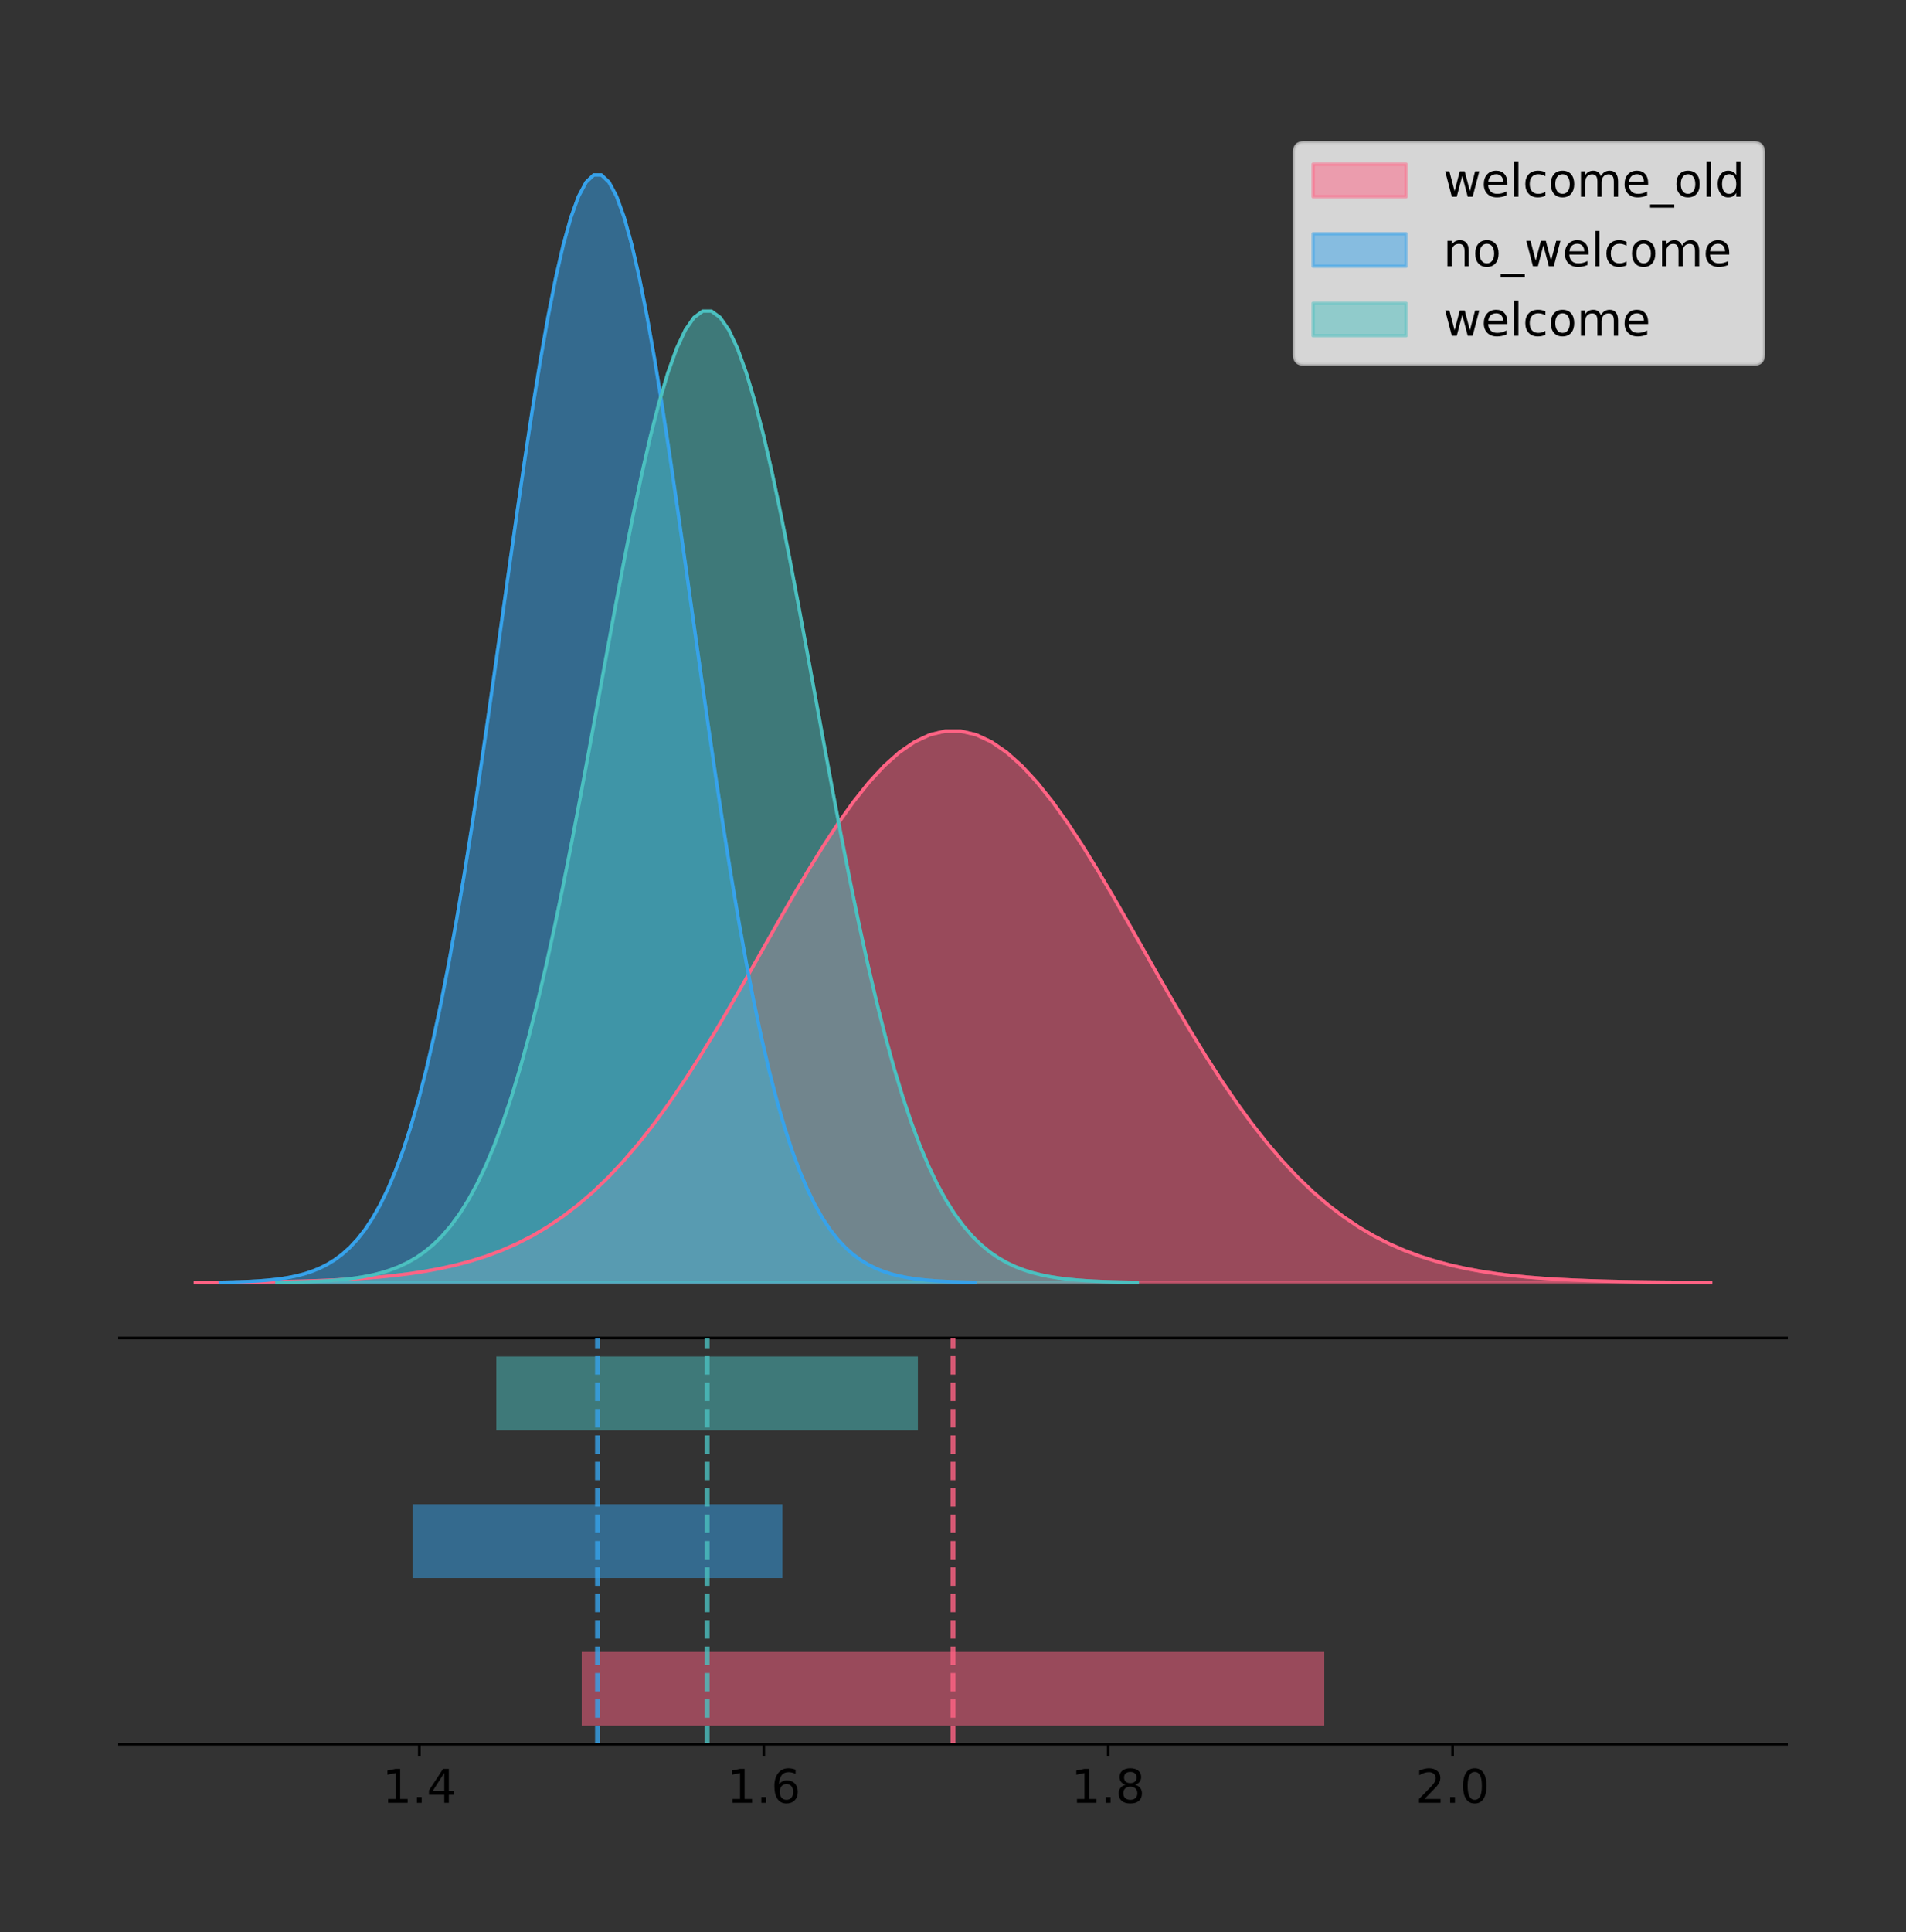 <?xml version="1.0" encoding="utf-8" standalone="no"?>
<!DOCTYPE svg PUBLIC "-//W3C//DTD SVG 1.1//EN"
  "http://www.w3.org/Graphics/SVG/1.1/DTD/svg11.dtd">
<!-- Created with matplotlib (https://matplotlib.org/) -->
<svg height="581.789pt" version="1.1" viewBox="0 0 574.2 581.789" width="574.2pt" xmlns="http://www.w3.org/2000/svg" xmlns:xlink="http://www.w3.org/1999/xlink">
 <rect x="0" y="0" width="574.2" height="581.789" fill="#333333" stroke="none"/>
 <defs>
  <style type="text/css">
*{stroke-linecap:butt;stroke-linejoin:round;}
  </style>
 </defs>
 <g id="figure_1">
  <g id="patch_1">
   <path d="M 0 581.789 
L 574.2 581.789 
L 574.2 0 
L 0 0 
z
" style="fill:none;"/>
  </g>
  <g id="axes_1">
   <g id="patch_2">
    <path d="M 36 402.93 
L 538.2 402.93 
L 538.2 36 
L 36 36 
z
" style="fill:none;"/>
   </g>
   <g id="PolyCollection_1">
    <defs>
     <path d="M 58.827 -195.538 
L 58.827 -195.594 
L 63.439 -195.615 
L 68.05 -195.643 
L 72.662 -195.681 
L 77.274 -195.731 
L 81.885 -195.797 
L 86.497 -195.883 
L 91.108 -195.995 
L 95.72 -196.139 
L 100.331 -196.323 
L 104.943 -196.557 
L 109.555 -196.853 
L 114.166 -197.223 
L 118.778 -197.684 
L 123.389 -198.253 
L 128.001 -198.95 
L 132.612 -199.798 
L 137.224 -200.822 
L 141.836 -202.05 
L 146.447 -203.512 
L 151.059 -205.237 
L 155.67 -207.259 
L 160.282 -209.611 
L 164.893 -212.324 
L 169.505 -215.43 
L 174.117 -218.958 
L 178.728 -222.931 
L 183.34 -227.371 
L 187.951 -232.288 
L 192.563 -237.69 
L 197.174 -243.57 
L 201.786 -249.915 
L 206.398 -256.697 
L 211.009 -263.878 
L 215.621 -271.404 
L 220.232 -279.211 
L 224.844 -287.221 
L 229.455 -295.344 
L 234.067 -303.479 
L 238.679 -311.518 
L 243.29 -319.344 
L 247.902 -326.838 
L 252.513 -333.88 
L 257.125 -340.35 
L 261.736 -346.136 
L 266.348 -351.134 
L 270.96 -355.252 
L 275.571 -358.412 
L 280.183 -360.553 
L 284.794 -361.634 
L 289.406 -361.634 
L 294.017 -360.553 
L 298.629 -358.412 
L 303.24 -355.252 
L 307.852 -351.134 
L 312.464 -346.136 
L 317.075 -340.35 
L 321.687 -333.88 
L 326.298 -326.838 
L 330.91 -319.344 
L 335.521 -311.518 
L 340.133 -303.479 
L 344.745 -295.344 
L 349.356 -287.221 
L 353.968 -279.211 
L 358.579 -271.404 
L 363.191 -263.878 
L 367.802 -256.697 
L 372.414 -249.915 
L 377.026 -243.57 
L 381.637 -237.69 
L 386.249 -232.288 
L 390.86 -227.371 
L 395.472 -222.931 
L 400.083 -218.958 
L 404.695 -215.43 
L 409.307 -212.324 
L 413.918 -209.611 
L 418.53 -207.259 
L 423.141 -205.237 
L 427.753 -203.512 
L 432.364 -202.05 
L 436.976 -200.822 
L 441.588 -199.798 
L 446.199 -198.95 
L 450.811 -198.253 
L 455.422 -197.684 
L 460.034 -197.223 
L 464.645 -196.853 
L 469.257 -196.557 
L 473.869 -196.323 
L 478.48 -196.139 
L 483.092 -195.995 
L 487.703 -195.883 
L 492.315 -195.797 
L 496.926 -195.731 
L 501.538 -195.681 
L 506.15 -195.643 
L 510.761 -195.615 
L 515.373 -195.594 
L 515.373 -195.538 
L 515.373 -195.538 
L 510.761 -195.538 
L 506.15 -195.538 
L 501.538 -195.538 
L 496.926 -195.538 
L 492.315 -195.538 
L 487.703 -195.538 
L 483.092 -195.538 
L 478.48 -195.538 
L 473.869 -195.538 
L 469.257 -195.538 
L 464.645 -195.538 
L 460.034 -195.538 
L 455.422 -195.538 
L 450.811 -195.538 
L 446.199 -195.538 
L 441.588 -195.538 
L 436.976 -195.538 
L 432.364 -195.538 
L 427.753 -195.538 
L 423.141 -195.538 
L 418.53 -195.538 
L 413.918 -195.538 
L 409.307 -195.538 
L 404.695 -195.538 
L 400.083 -195.538 
L 395.472 -195.538 
L 390.86 -195.538 
L 386.249 -195.538 
L 381.637 -195.538 
L 377.026 -195.538 
L 372.414 -195.538 
L 367.802 -195.538 
L 363.191 -195.538 
L 358.579 -195.538 
L 353.968 -195.538 
L 349.356 -195.538 
L 344.745 -195.538 
L 340.133 -195.538 
L 335.521 -195.538 
L 330.91 -195.538 
L 326.298 -195.538 
L 321.687 -195.538 
L 317.075 -195.538 
L 312.464 -195.538 
L 307.852 -195.538 
L 303.24 -195.538 
L 298.629 -195.538 
L 294.017 -195.538 
L 289.406 -195.538 
L 284.794 -195.538 
L 280.183 -195.538 
L 275.571 -195.538 
L 270.96 -195.538 
L 266.348 -195.538 
L 261.736 -195.538 
L 257.125 -195.538 
L 252.513 -195.538 
L 247.902 -195.538 
L 243.29 -195.538 
L 238.679 -195.538 
L 234.067 -195.538 
L 229.455 -195.538 
L 224.844 -195.538 
L 220.232 -195.538 
L 215.621 -195.538 
L 211.009 -195.538 
L 206.398 -195.538 
L 201.786 -195.538 
L 197.174 -195.538 
L 192.563 -195.538 
L 187.951 -195.538 
L 183.34 -195.538 
L 178.728 -195.538 
L 174.117 -195.538 
L 169.505 -195.538 
L 164.893 -195.538 
L 160.282 -195.538 
L 155.67 -195.538 
L 151.059 -195.538 
L 146.447 -195.538 
L 141.836 -195.538 
L 137.224 -195.538 
L 132.612 -195.538 
L 128.001 -195.538 
L 123.389 -195.538 
L 118.778 -195.538 
L 114.166 -195.538 
L 109.555 -195.538 
L 104.943 -195.538 
L 100.331 -195.538 
L 95.72 -195.538 
L 91.108 -195.538 
L 86.497 -195.538 
L 81.885 -195.538 
L 77.274 -195.538 
L 72.662 -195.538 
L 68.05 -195.538 
L 63.439 -195.538 
L 58.827 -195.538 
z
" id="mc84c0c2d3e" style="stroke:#ff6384;stroke-opacity:0.5;"/>
    </defs>
    <g clip-path="url(#pffa0617827)">
     <use style="fill:#ff6384;fill-opacity:0.5;stroke:#ff6384;stroke-opacity:0.5;" x="0" xlink:href="#mc84c0c2d3e" y="581.789"/>
    </g>
   </g>
   <g id="PolyCollection_2">
    <defs>
     <path d="M 66.356 -195.538 
L 66.356 -195.65 
L 68.652 -195.692 
L 70.948 -195.749 
L 73.244 -195.825 
L 75.541 -195.925 
L 77.837 -196.058 
L 80.133 -196.23 
L 82.429 -196.455 
L 84.725 -196.744 
L 87.022 -197.115 
L 89.318 -197.585 
L 91.614 -198.179 
L 93.91 -198.923 
L 96.207 -199.848 
L 98.503 -200.99 
L 100.799 -202.39 
L 103.095 -204.093 
L 105.392 -206.151 
L 107.688 -208.617 
L 109.984 -211.552 
L 112.28 -215.017 
L 114.577 -219.078 
L 116.873 -223.801 
L 119.169 -229.25 
L 121.465 -235.488 
L 123.762 -242.572 
L 126.058 -250.552 
L 128.354 -259.468 
L 130.65 -269.344 
L 132.946 -280.192 
L 135.243 -292.002 
L 137.539 -304.744 
L 139.835 -318.365 
L 142.131 -332.786 
L 144.428 -347.901 
L 146.724 -363.58 
L 149.02 -379.667 
L 151.316 -395.98 
L 153.613 -412.318 
L 155.909 -428.462 
L 158.205 -444.18 
L 160.501 -459.23 
L 162.798 -473.372 
L 165.094 -486.366 
L 167.39 -497.987 
L 169.686 -508.025 
L 171.983 -516.294 
L 174.279 -522.64 
L 176.575 -526.94 
L 178.871 -529.111 
L 181.167 -529.111 
L 183.464 -526.94 
L 185.76 -522.64 
L 188.056 -516.294 
L 190.352 -508.025 
L 192.649 -497.987 
L 194.945 -486.366 
L 197.241 -473.372 
L 199.537 -459.23 
L 201.834 -444.18 
L 204.13 -428.462 
L 206.426 -412.318 
L 208.722 -395.98 
L 211.019 -379.667 
L 213.315 -363.58 
L 215.611 -347.901 
L 217.907 -332.786 
L 220.203 -318.365 
L 222.5 -304.744 
L 224.796 -292.002 
L 227.092 -280.192 
L 229.388 -269.344 
L 231.685 -259.468 
L 233.981 -250.552 
L 236.277 -242.572 
L 238.573 -235.488 
L 240.87 -229.25 
L 243.166 -223.801 
L 245.462 -219.078 
L 247.758 -215.017 
L 250.055 -211.552 
L 252.351 -208.617 
L 254.647 -206.151 
L 256.943 -204.093 
L 259.24 -202.39 
L 261.536 -200.99 
L 263.832 -199.848 
L 266.128 -198.923 
L 268.424 -198.179 
L 270.721 -197.585 
L 273.017 -197.115 
L 275.313 -196.744 
L 277.609 -196.455 
L 279.906 -196.23 
L 282.202 -196.058 
L 284.498 -195.925 
L 286.794 -195.825 
L 289.091 -195.749 
L 291.387 -195.692 
L 293.683 -195.65 
L 293.683 -195.538 
L 293.683 -195.538 
L 291.387 -195.538 
L 289.091 -195.538 
L 286.794 -195.538 
L 284.498 -195.538 
L 282.202 -195.538 
L 279.906 -195.538 
L 277.609 -195.538 
L 275.313 -195.538 
L 273.017 -195.538 
L 270.721 -195.538 
L 268.424 -195.538 
L 266.128 -195.538 
L 263.832 -195.538 
L 261.536 -195.538 
L 259.24 -195.538 
L 256.943 -195.538 
L 254.647 -195.538 
L 252.351 -195.538 
L 250.055 -195.538 
L 247.758 -195.538 
L 245.462 -195.538 
L 243.166 -195.538 
L 240.87 -195.538 
L 238.573 -195.538 
L 236.277 -195.538 
L 233.981 -195.538 
L 231.685 -195.538 
L 229.388 -195.538 
L 227.092 -195.538 
L 224.796 -195.538 
L 222.5 -195.538 
L 220.203 -195.538 
L 217.907 -195.538 
L 215.611 -195.538 
L 213.315 -195.538 
L 211.019 -195.538 
L 208.722 -195.538 
L 206.426 -195.538 
L 204.13 -195.538 
L 201.834 -195.538 
L 199.537 -195.538 
L 197.241 -195.538 
L 194.945 -195.538 
L 192.649 -195.538 
L 190.352 -195.538 
L 188.056 -195.538 
L 185.76 -195.538 
L 183.464 -195.538 
L 181.167 -195.538 
L 178.871 -195.538 
L 176.575 -195.538 
L 174.279 -195.538 
L 171.983 -195.538 
L 169.686 -195.538 
L 167.39 -195.538 
L 165.094 -195.538 
L 162.798 -195.538 
L 160.501 -195.538 
L 158.205 -195.538 
L 155.909 -195.538 
L 153.613 -195.538 
L 151.316 -195.538 
L 149.02 -195.538 
L 146.724 -195.538 
L 144.428 -195.538 
L 142.131 -195.538 
L 139.835 -195.538 
L 137.539 -195.538 
L 135.243 -195.538 
L 132.946 -195.538 
L 130.65 -195.538 
L 128.354 -195.538 
L 126.058 -195.538 
L 123.762 -195.538 
L 121.465 -195.538 
L 119.169 -195.538 
L 116.873 -195.538 
L 114.577 -195.538 
L 112.28 -195.538 
L 109.984 -195.538 
L 107.688 -195.538 
L 105.392 -195.538 
L 103.095 -195.538 
L 100.799 -195.538 
L 98.503 -195.538 
L 96.207 -195.538 
L 93.91 -195.538 
L 91.614 -195.538 
L 89.318 -195.538 
L 87.022 -195.538 
L 84.725 -195.538 
L 82.429 -195.538 
L 80.133 -195.538 
L 77.837 -195.538 
L 75.541 -195.538 
L 73.244 -195.538 
L 70.948 -195.538 
L 68.652 -195.538 
L 66.356 -195.538 
z
" id="m048c93f71d" style="stroke:#36a2eb;stroke-opacity:0.5;"/>
    </defs>
    <g clip-path="url(#pffa0617827)">
     <use style="fill:#36a2eb;fill-opacity:0.5;stroke:#36a2eb;stroke-opacity:0.5;" x="0" xlink:href="#m048c93f71d" y="581.789"/>
    </g>
   </g>
   <g id="PolyCollection_3">
    <defs>
     <path d="M 83.419 -195.538 
L 83.419 -195.636 
L 86.037 -195.673 
L 88.655 -195.723 
L 91.273 -195.79 
L 93.891 -195.878 
L 96.509 -195.994 
L 99.127 -196.145 
L 101.745 -196.342 
L 104.363 -196.596 
L 106.982 -196.921 
L 109.6 -197.334 
L 112.218 -197.854 
L 114.836 -198.507 
L 117.454 -199.318 
L 120.072 -200.32 
L 122.69 -201.548 
L 125.308 -203.042 
L 127.926 -204.846 
L 130.545 -207.009 
L 133.163 -209.583 
L 135.781 -212.622 
L 138.399 -216.184 
L 141.017 -220.326 
L 143.635 -225.105 
L 146.253 -230.576 
L 148.871 -236.79 
L 151.489 -243.789 
L 154.108 -251.608 
L 156.726 -260.27 
L 159.344 -269.784 
L 161.962 -280.143 
L 164.58 -291.318 
L 167.198 -303.265 
L 169.816 -315.912 
L 172.434 -329.169 
L 175.052 -342.921 
L 177.671 -357.03 
L 180.289 -371.337 
L 182.907 -385.667 
L 185.525 -399.826 
L 188.143 -413.611 
L 190.761 -426.811 
L 193.379 -439.214 
L 195.997 -450.611 
L 198.615 -460.803 
L 201.234 -469.607 
L 203.852 -476.86 
L 206.47 -482.425 
L 209.088 -486.196 
L 211.706 -488.101 
L 214.324 -488.101 
L 216.942 -486.196 
L 219.56 -482.425 
L 222.179 -476.86 
L 224.797 -469.607 
L 227.415 -460.803 
L 230.033 -450.611 
L 232.651 -439.214 
L 235.269 -426.811 
L 237.887 -413.611 
L 240.505 -399.826 
L 243.123 -385.667 
L 245.742 -371.337 
L 248.36 -357.03 
L 250.978 -342.921 
L 253.596 -329.169 
L 256.214 -315.912 
L 258.832 -303.265 
L 261.45 -291.318 
L 264.068 -280.143 
L 266.686 -269.784 
L 269.305 -260.27 
L 271.923 -251.608 
L 274.541 -243.789 
L 277.159 -236.79 
L 279.777 -230.576 
L 282.395 -225.105 
L 285.013 -220.326 
L 287.631 -216.184 
L 290.249 -212.622 
L 292.868 -209.583 
L 295.486 -207.009 
L 298.104 -204.846 
L 300.722 -203.042 
L 303.34 -201.548 
L 305.958 -200.32 
L 308.576 -199.318 
L 311.194 -198.507 
L 313.812 -197.854 
L 316.431 -197.334 
L 319.049 -196.921 
L 321.667 -196.596 
L 324.285 -196.342 
L 326.903 -196.145 
L 329.521 -195.994 
L 332.139 -195.878 
L 334.757 -195.79 
L 337.376 -195.723 
L 339.994 -195.673 
L 342.612 -195.636 
L 342.612 -195.538 
L 342.612 -195.538 
L 339.994 -195.538 
L 337.376 -195.538 
L 334.757 -195.538 
L 332.139 -195.538 
L 329.521 -195.538 
L 326.903 -195.538 
L 324.285 -195.538 
L 321.667 -195.538 
L 319.049 -195.538 
L 316.431 -195.538 
L 313.812 -195.538 
L 311.194 -195.538 
L 308.576 -195.538 
L 305.958 -195.538 
L 303.34 -195.538 
L 300.722 -195.538 
L 298.104 -195.538 
L 295.486 -195.538 
L 292.868 -195.538 
L 290.249 -195.538 
L 287.631 -195.538 
L 285.013 -195.538 
L 282.395 -195.538 
L 279.777 -195.538 
L 277.159 -195.538 
L 274.541 -195.538 
L 271.923 -195.538 
L 269.305 -195.538 
L 266.686 -195.538 
L 264.068 -195.538 
L 261.45 -195.538 
L 258.832 -195.538 
L 256.214 -195.538 
L 253.596 -195.538 
L 250.978 -195.538 
L 248.36 -195.538 
L 245.742 -195.538 
L 243.123 -195.538 
L 240.505 -195.538 
L 237.887 -195.538 
L 235.269 -195.538 
L 232.651 -195.538 
L 230.033 -195.538 
L 227.415 -195.538 
L 224.797 -195.538 
L 222.179 -195.538 
L 219.56 -195.538 
L 216.942 -195.538 
L 214.324 -195.538 
L 211.706 -195.538 
L 209.088 -195.538 
L 206.47 -195.538 
L 203.852 -195.538 
L 201.234 -195.538 
L 198.615 -195.538 
L 195.997 -195.538 
L 193.379 -195.538 
L 190.761 -195.538 
L 188.143 -195.538 
L 185.525 -195.538 
L 182.907 -195.538 
L 180.289 -195.538 
L 177.671 -195.538 
L 175.052 -195.538 
L 172.434 -195.538 
L 169.816 -195.538 
L 167.198 -195.538 
L 164.58 -195.538 
L 161.962 -195.538 
L 159.344 -195.538 
L 156.726 -195.538 
L 154.108 -195.538 
L 151.489 -195.538 
L 148.871 -195.538 
L 146.253 -195.538 
L 143.635 -195.538 
L 141.017 -195.538 
L 138.399 -195.538 
L 135.781 -195.538 
L 133.163 -195.538 
L 130.545 -195.538 
L 127.926 -195.538 
L 125.308 -195.538 
L 122.69 -195.538 
L 120.072 -195.538 
L 117.454 -195.538 
L 114.836 -195.538 
L 112.218 -195.538 
L 109.6 -195.538 
L 106.982 -195.538 
L 104.363 -195.538 
L 101.745 -195.538 
L 99.127 -195.538 
L 96.509 -195.538 
L 93.891 -195.538 
L 91.273 -195.538 
L 88.655 -195.538 
L 86.037 -195.538 
L 83.419 -195.538 
z
" id="mdfc42eef79" style="stroke:#4bc0c0;stroke-opacity:0.5;"/>
    </defs>
    <g clip-path="url(#pffa0617827)">
     <use style="fill:#4bc0c0;fill-opacity:0.5;stroke:#4bc0c0;stroke-opacity:0.5;" x="0" xlink:href="#mdfc42eef79" y="581.789"/>
    </g>
   </g>
   <g id="line2d_1">
    <path clip-path="url(#pffa0617827)" d="M 58.827 386.196 
L 63.439 386.175 
L 68.05 386.146 
L 72.662 386.109 
L 77.274 386.059 
L 81.885 385.993 
L 86.497 385.907 
L 91.108 385.795 
L 95.72 385.651 
L 100.331 385.466 
L 104.943 385.232 
L 109.555 384.936 
L 114.166 384.566 
L 118.778 384.105 
L 123.389 383.537 
L 128.001 382.84 
L 132.612 381.991 
L 137.224 380.967 
L 141.836 379.739 
L 146.447 378.278 
L 151.059 376.552 
L 155.67 374.53 
L 160.282 372.179 
L 164.893 369.465 
L 169.505 366.359 
L 174.117 362.832 
L 178.728 358.858 
L 183.34 354.419 
L 187.951 349.501 
L 192.563 344.1 
L 197.174 338.219 
L 201.786 331.874 
L 206.398 325.092 
L 211.009 317.912 
L 215.621 310.385 
L 220.232 302.578 
L 224.844 294.568 
L 229.455 286.445 
L 234.067 278.31 
L 238.679 270.271 
L 243.29 262.445 
L 247.902 254.951 
L 252.513 247.91 
L 257.125 241.439 
L 261.736 235.653 
L 266.348 230.655 
L 270.96 226.537 
L 275.571 223.378 
L 280.183 221.237 
L 284.794 220.156 
L 289.406 220.156 
L 294.017 221.237 
L 298.629 223.378 
L 303.24 226.537 
L 307.852 230.655 
L 312.464 235.653 
L 317.075 241.439 
L 321.687 247.91 
L 326.298 254.951 
L 330.91 262.445 
L 335.521 270.271 
L 340.133 278.31 
L 344.745 286.445 
L 349.356 294.568 
L 353.968 302.578 
L 358.579 310.385 
L 363.191 317.912 
L 367.802 325.092 
L 372.414 331.874 
L 377.026 338.219 
L 381.637 344.1 
L 386.249 349.501 
L 390.86 354.419 
L 395.472 358.858 
L 400.083 362.832 
L 404.695 366.359 
L 409.307 369.465 
L 413.918 372.179 
L 418.53 374.53 
L 423.141 376.552 
L 427.753 378.278 
L 432.364 379.739 
L 436.976 380.967 
L 441.588 381.991 
L 446.199 382.84 
L 450.811 383.537 
L 455.422 384.105 
L 460.034 384.566 
L 464.645 384.936 
L 469.257 385.232 
L 473.869 385.466 
L 478.48 385.651 
L 483.092 385.795 
L 487.703 385.907 
L 492.315 385.993 
L 496.926 386.059 
L 501.538 386.109 
L 506.15 386.146 
L 510.761 386.175 
L 515.373 386.196 
" style="fill:none;stroke:#ff6384;stroke-linecap:square;"/>
   </g>
   <g id="line2d_2">
    <path clip-path="url(#pffa0617827)" d="M 66.356 386.139 
L 68.652 386.097 
L 70.948 386.04 
L 73.244 385.965 
L 75.541 385.864 
L 77.837 385.732 
L 80.133 385.559 
L 82.429 385.334 
L 84.725 385.045 
L 87.022 384.675 
L 89.318 384.204 
L 91.614 383.61 
L 93.91 382.867 
L 96.207 381.941 
L 98.503 380.799 
L 100.799 379.399 
L 103.095 377.696 
L 105.392 375.639 
L 107.688 373.172 
L 109.984 370.238 
L 112.28 366.772 
L 114.577 362.711 
L 116.873 357.989 
L 119.169 352.539 
L 121.465 346.301 
L 123.762 339.217 
L 126.058 331.237 
L 128.354 322.322 
L 130.65 312.445 
L 132.946 301.597 
L 135.243 289.787 
L 137.539 277.045 
L 139.835 263.424 
L 142.131 249.004 
L 144.428 233.888 
L 146.724 218.209 
L 149.02 202.123 
L 151.316 185.809 
L 153.613 169.471 
L 155.909 153.327 
L 158.205 137.61 
L 160.501 122.559 
L 162.798 108.418 
L 165.094 95.423 
L 167.39 83.803 
L 169.686 73.765 
L 171.983 65.495 
L 174.279 59.15 
L 176.575 54.85 
L 178.871 52.679 
L 181.167 52.679 
L 183.464 54.85 
L 185.76 59.15 
L 188.056 65.495 
L 190.352 73.765 
L 192.649 83.803 
L 194.945 95.423 
L 197.241 108.418 
L 199.537 122.559 
L 201.834 137.61 
L 204.13 153.327 
L 206.426 169.471 
L 208.722 185.809 
L 211.019 202.123 
L 213.315 218.209 
L 215.611 233.888 
L 217.907 249.004 
L 220.203 263.424 
L 222.5 277.045 
L 224.796 289.787 
L 227.092 301.597 
L 229.388 312.445 
L 231.685 322.322 
L 233.981 331.237 
L 236.277 339.217 
L 238.573 346.301 
L 240.87 352.539 
L 243.166 357.989 
L 245.462 362.711 
L 247.758 366.772 
L 250.055 370.238 
L 252.351 373.172 
L 254.647 375.639 
L 256.943 377.696 
L 259.24 379.399 
L 261.536 380.799 
L 263.832 381.941 
L 266.128 382.867 
L 268.424 383.61 
L 270.721 384.204 
L 273.017 384.675 
L 275.313 385.045 
L 277.609 385.334 
L 279.906 385.559 
L 282.202 385.732 
L 284.498 385.864 
L 286.794 385.965 
L 289.091 386.04 
L 291.387 386.097 
L 293.683 386.139 
" style="fill:none;stroke:#36a2eb;stroke-linecap:square;"/>
   </g>
   <g id="line2d_3">
    <path clip-path="url(#pffa0617827)" d="M 83.419 386.153 
L 86.037 386.116 
L 88.655 386.066 
L 91.273 386 
L 93.891 385.912 
L 96.509 385.796 
L 99.127 385.644 
L 101.745 385.447 
L 104.363 385.193 
L 106.982 384.869 
L 109.6 384.456 
L 112.218 383.935 
L 114.836 383.283 
L 117.454 382.471 
L 120.072 381.47 
L 122.69 380.242 
L 125.308 378.748 
L 127.926 376.943 
L 130.545 374.78 
L 133.163 372.207 
L 135.781 369.167 
L 138.399 365.605 
L 141.017 361.463 
L 143.635 356.684 
L 146.253 351.213 
L 148.871 345 
L 151.489 338.001 
L 154.108 330.181 
L 156.726 321.519 
L 159.344 312.005 
L 161.962 301.647 
L 164.58 290.471 
L 167.198 278.525 
L 169.816 265.877 
L 172.434 252.62 
L 175.052 238.868 
L 177.671 224.76 
L 180.289 210.452 
L 182.907 196.122 
L 185.525 181.963 
L 188.143 168.178 
L 190.761 154.978 
L 193.379 142.575 
L 195.997 131.178 
L 198.615 120.986 
L 201.234 112.183 
L 203.852 104.93 
L 206.47 99.364 
L 209.088 95.593 
L 211.706 93.689 
L 214.324 93.689 
L 216.942 95.593 
L 219.56 99.364 
L 222.179 104.93 
L 224.797 112.183 
L 227.415 120.986 
L 230.033 131.178 
L 232.651 142.575 
L 235.269 154.978 
L 237.887 168.178 
L 240.505 181.963 
L 243.123 196.122 
L 245.742 210.452 
L 248.36 224.76 
L 250.978 238.868 
L 253.596 252.62 
L 256.214 265.877 
L 258.832 278.525 
L 261.45 290.471 
L 264.068 301.647 
L 266.686 312.005 
L 269.305 321.519 
L 271.923 330.181 
L 274.541 338.001 
L 277.159 345 
L 279.777 351.213 
L 282.395 356.684 
L 285.013 361.463 
L 287.631 365.605 
L 290.249 369.167 
L 292.868 372.207 
L 295.486 374.78 
L 298.104 376.943 
L 300.722 378.748 
L 303.34 380.242 
L 305.958 381.47 
L 308.576 382.471 
L 311.194 383.283 
L 313.812 383.935 
L 316.431 384.456 
L 319.049 384.869 
L 321.667 385.193 
L 324.285 385.447 
L 326.903 385.644 
L 329.521 385.796 
L 332.139 385.912 
L 334.757 386 
L 337.376 386.066 
L 339.994 386.116 
L 342.612 386.153 
" style="fill:none;stroke:#4bc0c0;stroke-linecap:square;"/>
   </g>
   <g id="patch_3">
    <path d="M 36 402.93 
L 538.2 402.93 
" style="fill:none;stroke:#000000;stroke-linecap:square;stroke-linejoin:miter;stroke-width:0.8;"/>
   </g>
   <g id="legend_1">
    <g id="patch_4">
     <path d="M 392.788 109.627 
L 528.4 109.627 
Q 531.2 109.627 531.2 106.827 
L 531.2 45.8 
Q 531.2 43 528.4 43 
L 392.788 43 
Q 389.988 43 389.988 45.8 
L 389.988 106.827 
Q 389.988 109.627 392.788 109.627 
z
" style="fill:#ffffff;opacity:0.8;stroke:#cccccc;stroke-linejoin:miter;"/>
    </g>
    <g id="patch_5">
     <path d="M 395.588 59.238 
L 423.588 59.238 
L 423.588 49.438 
L 395.588 49.438 
z
" style="fill:#ff6384;opacity:0.5;stroke:#ff6384;stroke-linejoin:miter;"/>
    </g>
    <g id="text_1">
     <!-- welcome_old -->
     <defs>
      <path d="M 4.203 54.688 
L 13.188 54.688 
L 24.422 12.016 
L 35.594 54.688 
L 46.188 54.688 
L 57.422 12.016 
L 68.609 54.688 
L 77.594 54.688 
L 63.281 0 
L 52.688 0 
L 40.922 44.828 
L 29.109 0 
L 18.5 0 
z
" id="DejaVuSans-119"/>
      <path d="M 56.203 29.594 
L 56.203 25.203 
L 14.891 25.203 
Q 15.484 15.922 20.484 11.062 
Q 25.484 6.203 34.422 6.203 
Q 39.594 6.203 44.453 7.469 
Q 49.312 8.734 54.109 11.281 
L 54.109 2.781 
Q 49.266 0.734 44.188 -0.344 
Q 39.109 -1.422 33.891 -1.422 
Q 20.797 -1.422 13.156 6.188 
Q 5.516 13.812 5.516 26.812 
Q 5.516 40.234 12.766 48.109 
Q 20.016 56 32.328 56 
Q 43.359 56 49.781 48.891 
Q 56.203 41.797 56.203 29.594 
z
M 47.219 32.234 
Q 47.125 39.594 43.094 43.984 
Q 39.062 48.391 32.422 48.391 
Q 24.906 48.391 20.391 44.141 
Q 15.875 39.891 15.188 32.172 
z
" id="DejaVuSans-101"/>
      <path d="M 9.422 75.984 
L 18.406 75.984 
L 18.406 0 
L 9.422 0 
z
" id="DejaVuSans-108"/>
      <path d="M 48.781 52.594 
L 48.781 44.188 
Q 44.969 46.297 41.141 47.344 
Q 37.312 48.391 33.406 48.391 
Q 24.656 48.391 19.812 42.844 
Q 14.984 37.312 14.984 27.297 
Q 14.984 17.281 19.812 11.734 
Q 24.656 6.203 33.406 6.203 
Q 37.312 6.203 41.141 7.25 
Q 44.969 8.297 48.781 10.406 
L 48.781 2.094 
Q 45.016 0.344 40.984 -0.531 
Q 36.969 -1.422 32.422 -1.422 
Q 20.062 -1.422 12.781 6.344 
Q 5.516 14.109 5.516 27.297 
Q 5.516 40.672 12.859 48.328 
Q 20.219 56 33.016 56 
Q 37.156 56 41.109 55.141 
Q 45.062 54.297 48.781 52.594 
z
" id="DejaVuSans-99"/>
      <path d="M 30.609 48.391 
Q 23.391 48.391 19.188 42.75 
Q 14.984 37.109 14.984 27.297 
Q 14.984 17.484 19.156 11.844 
Q 23.344 6.203 30.609 6.203 
Q 37.797 6.203 41.984 11.859 
Q 46.188 17.531 46.188 27.297 
Q 46.188 37.016 41.984 42.703 
Q 37.797 48.391 30.609 48.391 
z
M 30.609 56 
Q 42.328 56 49.016 48.375 
Q 55.719 40.766 55.719 27.297 
Q 55.719 13.875 49.016 6.219 
Q 42.328 -1.422 30.609 -1.422 
Q 18.844 -1.422 12.172 6.219 
Q 5.516 13.875 5.516 27.297 
Q 5.516 40.766 12.172 48.375 
Q 18.844 56 30.609 56 
z
" id="DejaVuSans-111"/>
      <path d="M 52 44.188 
Q 55.375 50.25 60.062 53.125 
Q 64.75 56 71.094 56 
Q 79.641 56 84.281 50.016 
Q 88.922 44.047 88.922 33.016 
L 88.922 0 
L 79.891 0 
L 79.891 32.719 
Q 79.891 40.578 77.094 44.375 
Q 74.312 48.188 68.609 48.188 
Q 61.625 48.188 57.562 43.547 
Q 53.516 38.922 53.516 30.906 
L 53.516 0 
L 44.484 0 
L 44.484 32.719 
Q 44.484 40.625 41.703 44.406 
Q 38.922 48.188 33.109 48.188 
Q 26.219 48.188 22.156 43.531 
Q 18.109 38.875 18.109 30.906 
L 18.109 0 
L 9.078 0 
L 9.078 54.688 
L 18.109 54.688 
L 18.109 46.188 
Q 21.188 51.219 25.484 53.609 
Q 29.781 56 35.688 56 
Q 41.656 56 45.828 52.969 
Q 50 49.953 52 44.188 
z
" id="DejaVuSans-109"/>
      <path d="M 50.984 -16.609 
L 50.984 -23.578 
L -0.984 -23.578 
L -0.984 -16.609 
z
" id="DejaVuSans-95"/>
      <path d="M 45.406 46.391 
L 45.406 75.984 
L 54.391 75.984 
L 54.391 0 
L 45.406 0 
L 45.406 8.203 
Q 42.578 3.328 38.25 0.953 
Q 33.938 -1.422 27.875 -1.422 
Q 17.969 -1.422 11.734 6.484 
Q 5.516 14.406 5.516 27.297 
Q 5.516 40.188 11.734 48.094 
Q 17.969 56 27.875 56 
Q 33.938 56 38.25 53.625 
Q 42.578 51.266 45.406 46.391 
z
M 14.797 27.297 
Q 14.797 17.391 18.875 11.75 
Q 22.953 6.109 30.078 6.109 
Q 37.203 6.109 41.297 11.75 
Q 45.406 17.391 45.406 27.297 
Q 45.406 37.203 41.297 42.844 
Q 37.203 48.484 30.078 48.484 
Q 22.953 48.484 18.875 42.844 
Q 14.797 37.203 14.797 27.297 
z
" id="DejaVuSans-100"/>
     </defs>
     <g transform="translate(434.788 59.238)scale(0.14 -0.14)">
      <use xlink:href="#DejaVuSans-119"/>
      <use x="81.787" xlink:href="#DejaVuSans-101"/>
      <use x="143.311" xlink:href="#DejaVuSans-108"/>
      <use x="171.094" xlink:href="#DejaVuSans-99"/>
      <use x="226.074" xlink:href="#DejaVuSans-111"/>
      <use x="287.256" xlink:href="#DejaVuSans-109"/>
      <use x="384.668" xlink:href="#DejaVuSans-101"/>
      <use x="446.191" xlink:href="#DejaVuSans-95"/>
      <use x="496.191" xlink:href="#DejaVuSans-111"/>
      <use x="557.373" xlink:href="#DejaVuSans-108"/>
      <use x="585.156" xlink:href="#DejaVuSans-100"/>
     </g>
    </g>
    <g id="patch_6">
     <path d="M 395.588 80.177 
L 423.588 80.177 
L 423.588 70.377 
L 395.588 70.377 
z
" style="fill:#36a2eb;opacity:0.5;stroke:#36a2eb;stroke-linejoin:miter;"/>
    </g>
    <g id="text_2">
     <!-- no_welcome -->
     <defs>
      <path d="M 54.891 33.016 
L 54.891 0 
L 45.906 0 
L 45.906 32.719 
Q 45.906 40.484 42.875 44.328 
Q 39.844 48.188 33.797 48.188 
Q 26.516 48.188 22.312 43.547 
Q 18.109 38.922 18.109 30.906 
L 18.109 0 
L 9.078 0 
L 9.078 54.688 
L 18.109 54.688 
L 18.109 46.188 
Q 21.344 51.125 25.703 53.562 
Q 30.078 56 35.797 56 
Q 45.219 56 50.047 50.172 
Q 54.891 44.344 54.891 33.016 
z
" id="DejaVuSans-110"/>
     </defs>
     <g transform="translate(434.788 80.177)scale(0.14 -0.14)">
      <use xlink:href="#DejaVuSans-110"/>
      <use x="63.379" xlink:href="#DejaVuSans-111"/>
      <use x="124.561" xlink:href="#DejaVuSans-95"/>
      <use x="174.561" xlink:href="#DejaVuSans-119"/>
      <use x="256.348" xlink:href="#DejaVuSans-101"/>
      <use x="317.871" xlink:href="#DejaVuSans-108"/>
      <use x="345.654" xlink:href="#DejaVuSans-99"/>
      <use x="400.635" xlink:href="#DejaVuSans-111"/>
      <use x="461.816" xlink:href="#DejaVuSans-109"/>
      <use x="559.229" xlink:href="#DejaVuSans-101"/>
     </g>
    </g>
    <g id="patch_7">
     <path d="M 395.588 101.115 
L 423.588 101.115 
L 423.588 91.315 
L 395.588 91.315 
z
" style="fill:#4bc0c0;opacity:0.5;stroke:#4bc0c0;stroke-linejoin:miter;"/>
    </g>
    <g id="text_3">
     <!-- welcome -->
     <g transform="translate(434.788 101.115)scale(0.14 -0.14)">
      <use xlink:href="#DejaVuSans-119"/>
      <use x="81.787" xlink:href="#DejaVuSans-101"/>
      <use x="143.311" xlink:href="#DejaVuSans-108"/>
      <use x="171.094" xlink:href="#DejaVuSans-99"/>
      <use x="226.074" xlink:href="#DejaVuSans-111"/>
      <use x="287.256" xlink:href="#DejaVuSans-109"/>
      <use x="384.668" xlink:href="#DejaVuSans-101"/>
     </g>
    </g>
   </g>
  </g>
  <g id="axes_2">
   <g id="patch_8">
    <path d="M 36 525.24 
L 538.2 525.24 
L 538.2 402.93 
L 36 402.93 
z
" style="fill:none;"/>
   </g>
   <g id="patch_9">
    <path clip-path="url(#p6f90749c94)" d="M 175.246 519.68 
L 398.954 519.68 
L 398.954 497.442 
L 175.246 497.442 
z
" style="fill:#ff6384;opacity:0.5;"/>
   </g>
   <g id="patch_10">
    <path clip-path="url(#p6f90749c94)" d="M 124.324 475.204 
L 235.715 475.204 
L 235.715 452.966 
L 124.324 452.966 
z
" style="fill:#36a2eb;opacity:0.5;"/>
   </g>
   <g id="patch_11">
    <path clip-path="url(#p6f90749c94)" d="M 149.513 430.728 
L 276.517 430.728 
L 276.517 408.49 
L 149.513 408.49 
z
" style="fill:#4bc0c0;opacity:0.5;"/>
   </g>
   <g id="matplotlib.axis_1">
    <g id="xtick_1">
     <g id="line2d_4">
      <defs>
       <path d="M 0 0 
L 0 3.5 
" id="mb2d54e17dd" style="stroke:#000000;stroke-width:0.8;"/>
      </defs>
      <g>
       <use style="stroke:#000000;stroke-width:0.8;" x="126.323" xlink:href="#mb2d54e17dd" y="525.24"/>
      </g>
     </g>
     <g id="text_4">
      <!-- 1.4 -->
      <defs>
       <path d="M 12.406 8.297 
L 28.516 8.297 
L 28.516 63.922 
L 10.984 60.406 
L 10.984 69.391 
L 28.422 72.906 
L 38.281 72.906 
L 38.281 8.297 
L 54.391 8.297 
L 54.391 0 
L 12.406 0 
z
" id="DejaVuSans-49"/>
       <path d="M 10.688 12.406 
L 21 12.406 
L 21 0 
L 10.688 0 
z
" id="DejaVuSans-46"/>
       <path d="M 37.797 64.312 
L 12.891 25.391 
L 37.797 25.391 
z
M 35.203 72.906 
L 47.609 72.906 
L 47.609 25.391 
L 58.016 25.391 
L 58.016 17.188 
L 47.609 17.188 
L 47.609 0 
L 37.797 0 
L 37.797 17.188 
L 4.891 17.188 
L 4.891 26.703 
z
" id="DejaVuSans-52"/>
      </defs>
      <g transform="translate(115.191 542.878)scale(0.14 -0.14)">
       <use xlink:href="#DejaVuSans-49"/>
       <use x="63.623" xlink:href="#DejaVuSans-46"/>
       <use x="95.41" xlink:href="#DejaVuSans-52"/>
      </g>
     </g>
    </g>
    <g id="xtick_2">
     <g id="line2d_5">
      <g>
       <use style="stroke:#000000;stroke-width:0.8;" x="230.084" xlink:href="#mb2d54e17dd" y="525.24"/>
      </g>
     </g>
     <g id="text_5">
      <!-- 1.6 -->
      <defs>
       <path d="M 33.016 40.375 
Q 26.375 40.375 22.484 35.828 
Q 18.609 31.297 18.609 23.391 
Q 18.609 15.531 22.484 10.953 
Q 26.375 6.391 33.016 6.391 
Q 39.656 6.391 43.531 10.953 
Q 47.406 15.531 47.406 23.391 
Q 47.406 31.297 43.531 35.828 
Q 39.656 40.375 33.016 40.375 
z
M 52.594 71.297 
L 52.594 62.312 
Q 48.875 64.062 45.094 64.984 
Q 41.312 65.922 37.594 65.922 
Q 27.828 65.922 22.672 59.328 
Q 17.531 52.734 16.797 39.406 
Q 19.672 43.656 24.016 45.922 
Q 28.375 48.188 33.594 48.188 
Q 44.578 48.188 50.953 41.516 
Q 57.328 34.859 57.328 23.391 
Q 57.328 12.156 50.688 5.359 
Q 44.047 -1.422 33.016 -1.422 
Q 20.359 -1.422 13.672 8.266 
Q 6.984 17.969 6.984 36.375 
Q 6.984 53.656 15.188 63.938 
Q 23.391 74.219 37.203 74.219 
Q 40.922 74.219 44.703 73.484 
Q 48.484 72.75 52.594 71.297 
z
" id="DejaVuSans-54"/>
      </defs>
      <g transform="translate(218.952 542.878)scale(0.14 -0.14)">
       <use xlink:href="#DejaVuSans-49"/>
       <use x="63.623" xlink:href="#DejaVuSans-46"/>
       <use x="95.41" xlink:href="#DejaVuSans-54"/>
      </g>
     </g>
    </g>
    <g id="xtick_3">
     <g id="line2d_6">
      <g>
       <use style="stroke:#000000;stroke-width:0.8;" x="333.844" xlink:href="#mb2d54e17dd" y="525.24"/>
      </g>
     </g>
     <g id="text_6">
      <!-- 1.8 -->
      <defs>
       <path d="M 31.781 34.625 
Q 24.75 34.625 20.719 30.859 
Q 16.703 27.094 16.703 20.516 
Q 16.703 13.922 20.719 10.156 
Q 24.75 6.391 31.781 6.391 
Q 38.812 6.391 42.859 10.172 
Q 46.922 13.969 46.922 20.516 
Q 46.922 27.094 42.891 30.859 
Q 38.875 34.625 31.781 34.625 
z
M 21.922 38.812 
Q 15.578 40.375 12.031 44.719 
Q 8.5 49.078 8.5 55.328 
Q 8.5 64.062 14.719 69.141 
Q 20.953 74.219 31.781 74.219 
Q 42.672 74.219 48.875 69.141 
Q 55.078 64.062 55.078 55.328 
Q 55.078 49.078 51.531 44.719 
Q 48 40.375 41.703 38.812 
Q 48.828 37.156 52.797 32.312 
Q 56.781 27.484 56.781 20.516 
Q 56.781 9.906 50.312 4.234 
Q 43.844 -1.422 31.781 -1.422 
Q 19.734 -1.422 13.25 4.234 
Q 6.781 9.906 6.781 20.516 
Q 6.781 27.484 10.781 32.312 
Q 14.797 37.156 21.922 38.812 
z
M 18.312 54.391 
Q 18.312 48.734 21.844 45.562 
Q 25.391 42.391 31.781 42.391 
Q 38.141 42.391 41.719 45.562 
Q 45.312 48.734 45.312 54.391 
Q 45.312 60.062 41.719 63.234 
Q 38.141 66.406 31.781 66.406 
Q 25.391 66.406 21.844 63.234 
Q 18.312 60.062 18.312 54.391 
z
" id="DejaVuSans-56"/>
      </defs>
      <g transform="translate(322.712 542.878)scale(0.14 -0.14)">
       <use xlink:href="#DejaVuSans-49"/>
       <use x="63.623" xlink:href="#DejaVuSans-46"/>
       <use x="95.41" xlink:href="#DejaVuSans-56"/>
      </g>
     </g>
    </g>
    <g id="xtick_4">
     <g id="line2d_7">
      <g>
       <use style="stroke:#000000;stroke-width:0.8;" x="437.604" xlink:href="#mb2d54e17dd" y="525.24"/>
      </g>
     </g>
     <g id="text_7">
      <!-- 2.0 -->
      <defs>
       <path d="M 19.188 8.297 
L 53.609 8.297 
L 53.609 0 
L 7.328 0 
L 7.328 8.297 
Q 12.938 14.109 22.625 23.891 
Q 32.328 33.688 34.812 36.531 
Q 39.547 41.844 41.422 45.531 
Q 43.312 49.219 43.312 52.781 
Q 43.312 58.594 39.234 62.25 
Q 35.156 65.922 28.609 65.922 
Q 23.969 65.922 18.812 64.312 
Q 13.672 62.703 7.812 59.422 
L 7.812 69.391 
Q 13.766 71.781 18.938 73 
Q 24.125 74.219 28.422 74.219 
Q 39.75 74.219 46.484 68.547 
Q 53.219 62.891 53.219 53.422 
Q 53.219 48.922 51.531 44.891 
Q 49.859 40.875 45.406 35.406 
Q 44.188 33.984 37.641 27.219 
Q 31.109 20.453 19.188 8.297 
z
" id="DejaVuSans-50"/>
       <path d="M 31.781 66.406 
Q 24.172 66.406 20.328 58.906 
Q 16.5 51.422 16.5 36.375 
Q 16.5 21.391 20.328 13.891 
Q 24.172 6.391 31.781 6.391 
Q 39.453 6.391 43.281 13.891 
Q 47.125 21.391 47.125 36.375 
Q 47.125 51.422 43.281 58.906 
Q 39.453 66.406 31.781 66.406 
z
M 31.781 74.219 
Q 44.047 74.219 50.516 64.516 
Q 56.984 54.828 56.984 36.375 
Q 56.984 17.969 50.516 8.266 
Q 44.047 -1.422 31.781 -1.422 
Q 19.531 -1.422 13.062 8.266 
Q 6.594 17.969 6.594 36.375 
Q 6.594 54.828 13.062 64.516 
Q 19.531 74.219 31.781 74.219 
z
" id="DejaVuSans-48"/>
      </defs>
      <g transform="translate(426.472 542.878)scale(0.14 -0.14)">
       <use xlink:href="#DejaVuSans-50"/>
       <use x="63.623" xlink:href="#DejaVuSans-46"/>
       <use x="95.41" xlink:href="#DejaVuSans-48"/>
      </g>
     </g>
    </g>
   </g>
   <g id="line2d_8">
    <path clip-path="url(#p6f90749c94)" d="M 287.1 525.24 
L 287.1 402.93 
" style="fill:none;stroke:#ff6384;stroke-dasharray:5.55,2.4;stroke-dashoffset:0;stroke-opacity:0.8;stroke-width:1.5;"/>
   </g>
   <g id="line2d_9">
    <path clip-path="url(#p6f90749c94)" d="M 180.019 525.24 
L 180.019 402.93 
" style="fill:none;stroke:#36a2eb;stroke-dasharray:5.55,2.4;stroke-dashoffset:0;stroke-opacity:0.8;stroke-width:1.5;"/>
   </g>
   <g id="line2d_10">
    <path clip-path="url(#p6f90749c94)" d="M 213.015 525.24 
L 213.015 402.93 
" style="fill:none;stroke:#4bc0c0;stroke-dasharray:5.55,2.4;stroke-dashoffset:0;stroke-opacity:0.8;stroke-width:1.5;"/>
   </g>
   <g id="patch_12">
    <path d="M 36 525.24 
L 538.2 525.24 
" style="fill:none;stroke:#000000;stroke-linecap:square;stroke-linejoin:miter;stroke-width:0.8;"/>
   </g>
  </g>
 </g>
 <defs>
  <clipPath id="pffa0617827">
   <rect height="366.93" width="502.2" x="36" y="36"/>
  </clipPath>
  <clipPath id="p6f90749c94">
   <rect height="122.31" width="502.2" x="36" y="402.93"/>
  </clipPath>
 </defs>
</svg>
